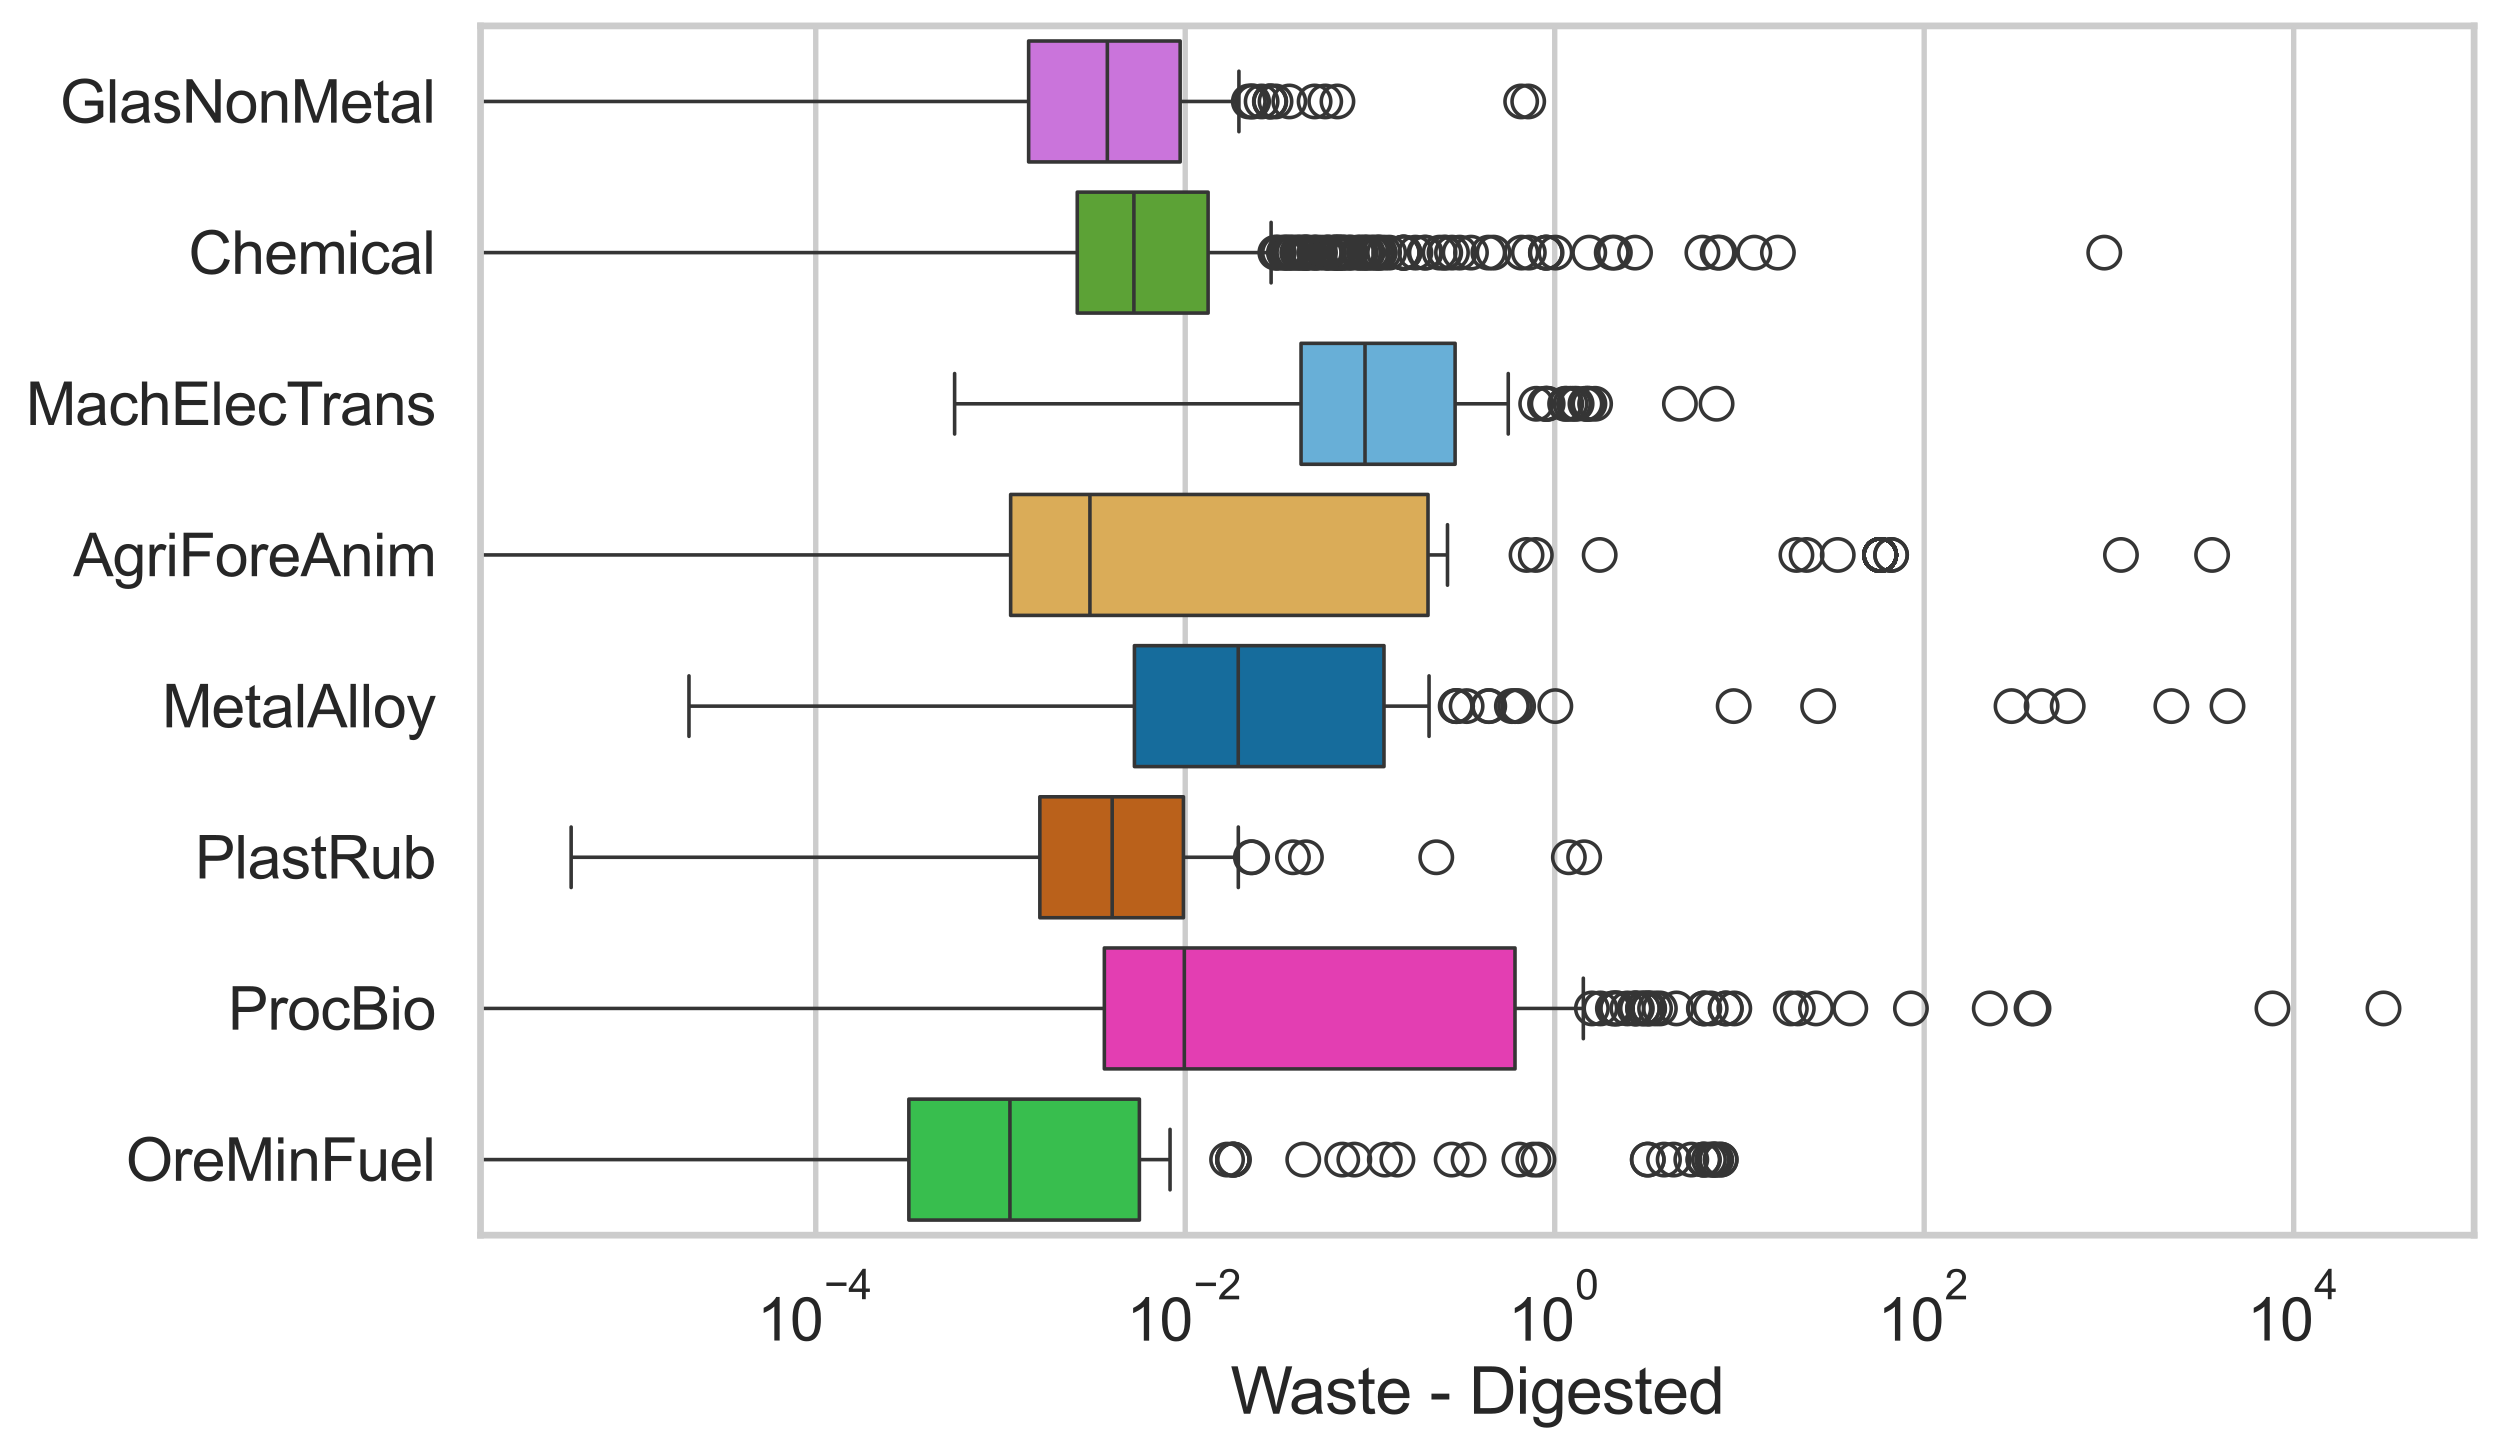 <?xml version="1.0" encoding="utf-8" standalone="no"?>
<!DOCTYPE svg PUBLIC "-//W3C//DTD SVG 1.1//EN"
  "http://www.w3.org/Graphics/SVG/1.1/DTD/svg11.dtd">
<svg xmlns:xlink="http://www.w3.org/1999/xlink" width="695.577pt" height="404.332pt" viewBox="0 0 695.577 404.332" xmlns="http://www.w3.org/2000/svg" version="1.1">
 <defs>
  <style type="text/css">*{stroke-linejoin: round; stroke-linecap: butt}</style>
 </defs>
 <g id="figure_1">
  <g id="patch_1">
   <path d="M 0 404.332 
L 695.577 404.332 
L 695.577 0 
L 0 0 
z
" style="fill: #ffffff"/>
  </g>
  <g id="axes_1">
   <g id="patch_2">
    <path d="M 133.697 343.665 
L 688.377 343.665 
L 688.377 7.2 
L 133.697 7.2 
z
" style="fill: #ffffff"/>
   </g>
   <g id="matplotlib.axis_1">
    <g id="xtick_1">
     <g id="line2d_1">
      <path d="M 226.965 343.665 
L 226.965 7.2 
" clip-path="url(#pe81471955f)" style="fill: none; stroke: #cccccc; stroke-width: 1.5; stroke-linecap: round"/>
     </g>
     <g id="text_1">
      <!-- $\mathdefault{10^{-4}}$ -->
      <g style="fill: #262626" transform="translate(210.63 373.015) scale(0.165 -0.165)">
       <defs>
        <path id="ArialMT-31" d="M 2384 0 
L 1822 0 
L 1822 3584 
Q 1619 3391 1289 3197 
Q 959 3003 697 2906 
L 697 3450 
Q 1169 3672 1522 3987 
Q 1875 4303 2022 4600 
L 2384 4600 
L 2384 0 
z
" transform="scale(0.016)"/>
        <path id="ArialMT-30" d="M 266 2259 
Q 266 3072 433 3567 
Q 600 4063 929 4331 
Q 1259 4600 1759 4600 
Q 2128 4600 2406 4451 
Q 2684 4303 2865 4023 
Q 3047 3744 3150 3342 
Q 3253 2941 3253 2259 
Q 3253 1453 3087 958 
Q 2922 463 2592 192 
Q 2263 -78 1759 -78 
Q 1097 -78 719 397 
Q 266 969 266 2259 
z
M 844 2259 
Q 844 1131 1108 757 
Q 1372 384 1759 384 
Q 2147 384 2411 759 
Q 2675 1134 2675 2259 
Q 2675 3391 2411 3762 
Q 2147 4134 1753 4134 
Q 1366 4134 1134 3806 
Q 844 3388 844 2259 
z
" transform="scale(0.016)"/>
        <path id="ArialMT-2212" d="M 3381 1997 
L 356 1997 
L 356 2522 
L 3381 2522 
L 3381 1997 
z
" transform="scale(0.016)"/>
        <path id="ArialMT-34" d="M 2069 0 
L 2069 1097 
L 81 1097 
L 81 1613 
L 2172 4581 
L 2631 4581 
L 2631 1613 
L 3250 1613 
L 3250 1097 
L 2631 1097 
L 2631 0 
L 2069 0 
z
M 2069 1613 
L 2069 3678 
L 634 1613 
L 2069 1613 
z
" transform="scale(0.016)"/>
       </defs>
       <use xlink:href="#ArialMT-31" transform="translate(0 0.202)"/>
       <use xlink:href="#ArialMT-30" transform="translate(55.615 0.202)"/>
       <use xlink:href="#ArialMT-2212" transform="translate(112.973 69.895) scale(0.7)"/>
       <use xlink:href="#ArialMT-34" transform="translate(153.852 69.895) scale(0.7)"/>
      </g>
     </g>
    </g>
    <g id="xtick_2">
     <g id="line2d_2">
      <path d="M 329.766 343.665 
L 329.766 7.2 
" clip-path="url(#pe81471955f)" style="fill: none; stroke: #cccccc; stroke-width: 1.5; stroke-linecap: round"/>
     </g>
     <g id="text_2">
      <!-- $\mathdefault{10^{-2}}$ -->
      <g style="fill: #262626" transform="translate(313.431 373.18) scale(0.165 -0.165)">
       <defs>
        <path id="ArialMT-32" d="M 3222 541 
L 3222 0 
L 194 0 
Q 188 203 259 391 
Q 375 700 629 1000 
Q 884 1300 1366 1694 
Q 2113 2306 2375 2664 
Q 2638 3022 2638 3341 
Q 2638 3675 2398 3904 
Q 2159 4134 1775 4134 
Q 1369 4134 1125 3890 
Q 881 3647 878 3216 
L 300 3275 
Q 359 3922 746 4261 
Q 1134 4600 1788 4600 
Q 2447 4600 2831 4234 
Q 3216 3869 3216 3328 
Q 3216 3053 3103 2787 
Q 2991 2522 2730 2228 
Q 2469 1934 1863 1422 
Q 1356 997 1212 845 
Q 1069 694 975 541 
L 3222 541 
z
" transform="scale(0.016)"/>
       </defs>
       <use xlink:href="#ArialMT-31" transform="translate(0 0.994)"/>
       <use xlink:href="#ArialMT-30" transform="translate(55.615 0.994)"/>
       <use xlink:href="#ArialMT-2212" transform="translate(112.973 70.688) scale(0.7)"/>
       <use xlink:href="#ArialMT-32" transform="translate(153.852 70.688) scale(0.7)"/>
      </g>
     </g>
    </g>
    <g id="xtick_3">
     <g id="line2d_3">
      <path d="M 432.567 343.665 
L 432.567 7.2 
" clip-path="url(#pe81471955f)" style="fill: none; stroke: #cccccc; stroke-width: 1.5; stroke-linecap: round"/>
     </g>
     <g id="text_3">
      <!-- $\mathdefault{10^{0}}$ -->
      <g style="fill: #262626" transform="translate(419.615 373.18) scale(0.165 -0.165)">
       <use xlink:href="#ArialMT-31" transform="translate(0 0.994)"/>
       <use xlink:href="#ArialMT-30" transform="translate(55.615 0.994)"/>
       <use xlink:href="#ArialMT-30" transform="translate(112.973 70.688) scale(0.7)"/>
      </g>
     </g>
    </g>
    <g id="xtick_4">
     <g id="line2d_4">
      <path d="M 535.369 343.665 
L 535.369 7.2 
" clip-path="url(#pe81471955f)" style="fill: none; stroke: #cccccc; stroke-width: 1.5; stroke-linecap: round"/>
     </g>
     <g id="text_4">
      <!-- $\mathdefault{10^{2}}$ -->
      <g style="fill: #262626" transform="translate(522.416 373.18) scale(0.165 -0.165)">
       <use xlink:href="#ArialMT-31" transform="translate(0 0.994)"/>
       <use xlink:href="#ArialMT-30" transform="translate(55.615 0.994)"/>
       <use xlink:href="#ArialMT-32" transform="translate(112.973 70.688) scale(0.7)"/>
      </g>
     </g>
    </g>
    <g id="xtick_5">
     <g id="line2d_5">
      <path d="M 638.17 343.665 
L 638.17 7.2 
" clip-path="url(#pe81471955f)" style="fill: none; stroke: #cccccc; stroke-width: 1.5; stroke-linecap: round"/>
     </g>
     <g id="text_5">
      <!-- $\mathdefault{10^{4}}$ -->
      <g style="fill: #262626" transform="translate(625.218 373.015) scale(0.165 -0.165)">
       <use xlink:href="#ArialMT-31" transform="translate(0 0.202)"/>
       <use xlink:href="#ArialMT-30" transform="translate(55.615 0.202)"/>
       <use xlink:href="#ArialMT-34" transform="translate(112.973 69.895) scale(0.7)"/>
      </g>
     </g>
    </g>
    <g id="text_6">
     <!-- Waste - Digested -->
     <g style="fill: #262626" transform="translate(342.353 393.344) scale(0.18 -0.18)">
      <defs>
       <path id="ArialMT-57" d="M 1294 0 
L 78 4581 
L 700 4581 
L 1397 1578 
Q 1509 1106 1591 641 
Q 1766 1375 1797 1488 
L 2669 4581 
L 3400 4581 
L 4056 2263 
Q 4303 1400 4413 641 
Q 4500 1075 4641 1638 
L 5359 4581 
L 5969 4581 
L 4713 0 
L 4128 0 
L 3163 3491 
Q 3041 3928 3019 4028 
Q 2947 3713 2884 3491 
L 1913 0 
L 1294 0 
z
" transform="scale(0.016)"/>
       <path id="ArialMT-61" d="M 2588 409 
Q 2275 144 1986 34 
Q 1697 -75 1366 -75 
Q 819 -75 525 192 
Q 231 459 231 875 
Q 231 1119 342 1320 
Q 453 1522 633 1644 
Q 813 1766 1038 1828 
Q 1203 1872 1538 1913 
Q 2219 1994 2541 2106 
Q 2544 2222 2544 2253 
Q 2544 2597 2384 2738 
Q 2169 2928 1744 2928 
Q 1347 2928 1158 2789 
Q 969 2650 878 2297 
L 328 2372 
Q 403 2725 575 2942 
Q 747 3159 1072 3276 
Q 1397 3394 1825 3394 
Q 2250 3394 2515 3294 
Q 2781 3194 2906 3042 
Q 3031 2891 3081 2659 
Q 3109 2516 3109 2141 
L 3109 1391 
Q 3109 606 3145 398 
Q 3181 191 3288 0 
L 2700 0 
Q 2613 175 2588 409 
z
M 2541 1666 
Q 2234 1541 1622 1453 
Q 1275 1403 1131 1340 
Q 988 1278 909 1158 
Q 831 1038 831 891 
Q 831 666 1001 516 
Q 1172 366 1500 366 
Q 1825 366 2078 508 
Q 2331 650 2450 897 
Q 2541 1088 2541 1459 
L 2541 1666 
z
" transform="scale(0.016)"/>
       <path id="ArialMT-73" d="M 197 991 
L 753 1078 
Q 800 744 1014 566 
Q 1228 388 1613 388 
Q 2000 388 2187 545 
Q 2375 703 2375 916 
Q 2375 1106 2209 1216 
Q 2094 1291 1634 1406 
Q 1016 1563 777 1677 
Q 538 1791 414 1992 
Q 291 2194 291 2438 
Q 291 2659 392 2848 
Q 494 3038 669 3163 
Q 800 3259 1026 3326 
Q 1253 3394 1513 3394 
Q 1903 3394 2198 3281 
Q 2494 3169 2634 2976 
Q 2775 2784 2828 2463 
L 2278 2388 
Q 2241 2644 2061 2787 
Q 1881 2931 1553 2931 
Q 1166 2931 1000 2803 
Q 834 2675 834 2503 
Q 834 2394 903 2306 
Q 972 2216 1119 2156 
Q 1203 2125 1616 2013 
Q 2213 1853 2448 1751 
Q 2684 1650 2818 1456 
Q 2953 1263 2953 975 
Q 2953 694 2789 445 
Q 2625 197 2315 61 
Q 2006 -75 1616 -75 
Q 969 -75 630 194 
Q 291 463 197 991 
z
" transform="scale(0.016)"/>
       <path id="ArialMT-74" d="M 1650 503 
L 1731 6 
Q 1494 -44 1306 -44 
Q 1000 -44 831 53 
Q 663 150 594 308 
Q 525 466 525 972 
L 525 2881 
L 113 2881 
L 113 3319 
L 525 3319 
L 525 4141 
L 1084 4478 
L 1084 3319 
L 1650 3319 
L 1650 2881 
L 1084 2881 
L 1084 941 
Q 1084 700 1114 631 
Q 1144 563 1211 522 
Q 1278 481 1403 481 
Q 1497 481 1650 503 
z
" transform="scale(0.016)"/>
       <path id="ArialMT-65" d="M 2694 1069 
L 3275 997 
Q 3138 488 2766 206 
Q 2394 -75 1816 -75 
Q 1088 -75 661 373 
Q 234 822 234 1631 
Q 234 2469 665 2931 
Q 1097 3394 1784 3394 
Q 2450 3394 2872 2941 
Q 3294 2488 3294 1666 
Q 3294 1616 3291 1516 
L 816 1516 
Q 847 969 1125 678 
Q 1403 388 1819 388 
Q 2128 388 2347 550 
Q 2566 713 2694 1069 
z
M 847 1978 
L 2700 1978 
Q 2663 2397 2488 2606 
Q 2219 2931 1791 2931 
Q 1403 2931 1139 2672 
Q 875 2413 847 1978 
z
" transform="scale(0.016)"/>
       <path id="ArialMT-20" transform="scale(0.016)"/>
       <path id="ArialMT-2d" d="M 203 1375 
L 203 1941 
L 1931 1941 
L 1931 1375 
L 203 1375 
z
" transform="scale(0.016)"/>
       <path id="ArialMT-44" d="M 494 0 
L 494 4581 
L 2072 4581 
Q 2606 4581 2888 4516 
Q 3281 4425 3559 4188 
Q 3922 3881 4101 3404 
Q 4281 2928 4281 2316 
Q 4281 1794 4159 1391 
Q 4038 988 3847 723 
Q 3656 459 3429 307 
Q 3203 156 2883 78 
Q 2563 0 2147 0 
L 494 0 
z
M 1100 541 
L 2078 541 
Q 2531 541 2789 625 
Q 3047 709 3200 863 
Q 3416 1078 3536 1442 
Q 3656 1806 3656 2325 
Q 3656 3044 3420 3430 
Q 3184 3816 2847 3947 
Q 2603 4041 2063 4041 
L 1100 4041 
L 1100 541 
z
" transform="scale(0.016)"/>
       <path id="ArialMT-69" d="M 425 3934 
L 425 4581 
L 988 4581 
L 988 3934 
L 425 3934 
z
M 425 0 
L 425 3319 
L 988 3319 
L 988 0 
L 425 0 
z
" transform="scale(0.016)"/>
       <path id="ArialMT-67" d="M 319 -275 
L 866 -356 
Q 900 -609 1056 -725 
Q 1266 -881 1628 -881 
Q 2019 -881 2231 -725 
Q 2444 -569 2519 -288 
Q 2563 -116 2559 434 
Q 2191 0 1641 0 
Q 956 0 581 494 
Q 206 988 206 1678 
Q 206 2153 378 2554 
Q 550 2956 876 3175 
Q 1203 3394 1644 3394 
Q 2231 3394 2613 2919 
L 2613 3319 
L 3131 3319 
L 3131 450 
Q 3131 -325 2973 -648 
Q 2816 -972 2473 -1159 
Q 2131 -1347 1631 -1347 
Q 1038 -1347 672 -1080 
Q 306 -813 319 -275 
z
M 784 1719 
Q 784 1066 1043 766 
Q 1303 466 1694 466 
Q 2081 466 2343 764 
Q 2606 1063 2606 1700 
Q 2606 2309 2336 2618 
Q 2066 2928 1684 2928 
Q 1309 2928 1046 2623 
Q 784 2319 784 1719 
z
" transform="scale(0.016)"/>
       <path id="ArialMT-64" d="M 2575 0 
L 2575 419 
Q 2259 -75 1647 -75 
Q 1250 -75 917 144 
Q 584 363 401 755 
Q 219 1147 219 1656 
Q 219 2153 384 2558 
Q 550 2963 881 3178 
Q 1213 3394 1622 3394 
Q 1922 3394 2156 3267 
Q 2391 3141 2538 2938 
L 2538 4581 
L 3097 4581 
L 3097 0 
L 2575 0 
z
M 797 1656 
Q 797 1019 1065 703 
Q 1334 388 1700 388 
Q 2069 388 2326 689 
Q 2584 991 2584 1609 
Q 2584 2291 2321 2609 
Q 2059 2928 1675 2928 
Q 1300 2928 1048 2622 
Q 797 2316 797 1656 
z
" transform="scale(0.016)"/>
      </defs>
      <use xlink:href="#ArialMT-57"/>
      <use xlink:href="#ArialMT-61" transform="translate(90.635 0)"/>
      <use xlink:href="#ArialMT-73" transform="translate(146.25 0)"/>
      <use xlink:href="#ArialMT-74" transform="translate(196.25 0)"/>
      <use xlink:href="#ArialMT-65" transform="translate(224.033 0)"/>
      <use xlink:href="#ArialMT-20" transform="translate(279.648 0)"/>
      <use xlink:href="#ArialMT-2d" transform="translate(307.432 0)"/>
      <use xlink:href="#ArialMT-20" transform="translate(340.732 0)"/>
      <use xlink:href="#ArialMT-44" transform="translate(368.516 0)"/>
      <use xlink:href="#ArialMT-69" transform="translate(440.732 0)"/>
      <use xlink:href="#ArialMT-67" transform="translate(462.949 0)"/>
      <use xlink:href="#ArialMT-65" transform="translate(518.564 0)"/>
      <use xlink:href="#ArialMT-73" transform="translate(574.18 0)"/>
      <use xlink:href="#ArialMT-74" transform="translate(624.18 0)"/>
      <use xlink:href="#ArialMT-65" transform="translate(651.963 0)"/>
      <use xlink:href="#ArialMT-64" transform="translate(707.578 0)"/>
     </g>
    </g>
   </g>
   <g id="matplotlib.axis_2">
    <g id="ytick_1">
     <g id="text_7">
      <!-- GlasNonMetal -->
      <g style="fill: #262626" transform="translate(16.659 34.134) scale(0.165 -0.165)">
       <defs>
        <path id="ArialMT-47" d="M 2638 1797 
L 2638 2334 
L 4578 2338 
L 4578 638 
Q 4131 281 3656 101 
Q 3181 -78 2681 -78 
Q 2006 -78 1454 211 
Q 903 500 622 1047 
Q 341 1594 341 2269 
Q 341 2938 620 3517 
Q 900 4097 1425 4378 
Q 1950 4659 2634 4659 
Q 3131 4659 3532 4498 
Q 3934 4338 4162 4050 
Q 4391 3763 4509 3300 
L 3963 3150 
Q 3859 3500 3706 3700 
Q 3553 3900 3268 4020 
Q 2984 4141 2638 4141 
Q 2222 4141 1919 4014 
Q 1616 3888 1430 3681 
Q 1244 3475 1141 3228 
Q 966 2803 966 2306 
Q 966 1694 1177 1281 
Q 1388 869 1791 669 
Q 2194 469 2647 469 
Q 3041 469 3416 620 
Q 3791 772 3984 944 
L 3984 1797 
L 2638 1797 
z
" transform="scale(0.016)"/>
        <path id="ArialMT-6c" d="M 409 0 
L 409 4581 
L 972 4581 
L 972 0 
L 409 0 
z
" transform="scale(0.016)"/>
        <path id="ArialMT-4e" d="M 488 0 
L 488 4581 
L 1109 4581 
L 3516 984 
L 3516 4581 
L 4097 4581 
L 4097 0 
L 3475 0 
L 1069 3600 
L 1069 0 
L 488 0 
z
" transform="scale(0.016)"/>
        <path id="ArialMT-6f" d="M 213 1659 
Q 213 2581 725 3025 
Q 1153 3394 1769 3394 
Q 2453 3394 2887 2945 
Q 3322 2497 3322 1706 
Q 3322 1066 3130 698 
Q 2938 331 2570 128 
Q 2203 -75 1769 -75 
Q 1072 -75 642 372 
Q 213 819 213 1659 
z
M 791 1659 
Q 791 1022 1069 705 
Q 1347 388 1769 388 
Q 2188 388 2466 706 
Q 2744 1025 2744 1678 
Q 2744 2294 2464 2611 
Q 2184 2928 1769 2928 
Q 1347 2928 1069 2612 
Q 791 2297 791 1659 
z
" transform="scale(0.016)"/>
        <path id="ArialMT-6e" d="M 422 0 
L 422 3319 
L 928 3319 
L 928 2847 
Q 1294 3394 1984 3394 
Q 2284 3394 2536 3286 
Q 2788 3178 2913 3003 
Q 3038 2828 3088 2588 
Q 3119 2431 3119 2041 
L 3119 0 
L 2556 0 
L 2556 2019 
Q 2556 2363 2490 2533 
Q 2425 2703 2258 2804 
Q 2091 2906 1866 2906 
Q 1506 2906 1245 2678 
Q 984 2450 984 1813 
L 984 0 
L 422 0 
z
" transform="scale(0.016)"/>
        <path id="ArialMT-4d" d="M 475 0 
L 475 4581 
L 1388 4581 
L 2472 1338 
Q 2622 884 2691 659 
Q 2769 909 2934 1394 
L 4031 4581 
L 4847 4581 
L 4847 0 
L 4263 0 
L 4263 3834 
L 2931 0 
L 2384 0 
L 1059 3900 
L 1059 0 
L 475 0 
z
" transform="scale(0.016)"/>
       </defs>
       <use xlink:href="#ArialMT-47"/>
       <use xlink:href="#ArialMT-6c" transform="translate(77.783 0)"/>
       <use xlink:href="#ArialMT-61" transform="translate(100 0)"/>
       <use xlink:href="#ArialMT-73" transform="translate(155.615 0)"/>
       <use xlink:href="#ArialMT-4e" transform="translate(205.615 0)"/>
       <use xlink:href="#ArialMT-6f" transform="translate(277.832 0)"/>
       <use xlink:href="#ArialMT-6e" transform="translate(333.447 0)"/>
       <use xlink:href="#ArialMT-4d" transform="translate(389.062 0)"/>
       <use xlink:href="#ArialMT-65" transform="translate(472.363 0)"/>
       <use xlink:href="#ArialMT-74" transform="translate(527.979 0)"/>
       <use xlink:href="#ArialMT-61" transform="translate(555.762 0)"/>
       <use xlink:href="#ArialMT-6c" transform="translate(611.377 0)"/>
      </g>
     </g>
    </g>
    <g id="ytick_2">
     <g id="text_8">
      <!-- Chemical -->
      <g style="fill: #262626" transform="translate(52.428 76.192) scale(0.165 -0.165)">
       <defs>
        <path id="ArialMT-43" d="M 3763 1606 
L 4369 1453 
Q 4178 706 3683 314 
Q 3188 -78 2472 -78 
Q 1731 -78 1267 223 
Q 803 525 561 1097 
Q 319 1669 319 2325 
Q 319 3041 592 3573 
Q 866 4106 1370 4382 
Q 1875 4659 2481 4659 
Q 3169 4659 3637 4309 
Q 4106 3959 4291 3325 
L 3694 3184 
Q 3534 3684 3231 3912 
Q 2928 4141 2469 4141 
Q 1941 4141 1586 3887 
Q 1231 3634 1087 3207 
Q 944 2781 944 2328 
Q 944 1744 1114 1308 
Q 1284 872 1643 656 
Q 2003 441 2422 441 
Q 2931 441 3284 734 
Q 3638 1028 3763 1606 
z
" transform="scale(0.016)"/>
        <path id="ArialMT-68" d="M 422 0 
L 422 4581 
L 984 4581 
L 984 2938 
Q 1378 3394 1978 3394 
Q 2347 3394 2619 3248 
Q 2891 3103 3008 2847 
Q 3125 2591 3125 2103 
L 3125 0 
L 2563 0 
L 2563 2103 
Q 2563 2525 2380 2717 
Q 2197 2909 1863 2909 
Q 1613 2909 1392 2779 
Q 1172 2650 1078 2428 
Q 984 2206 984 1816 
L 984 0 
L 422 0 
z
" transform="scale(0.016)"/>
        <path id="ArialMT-6d" d="M 422 0 
L 422 3319 
L 925 3319 
L 925 2853 
Q 1081 3097 1340 3245 
Q 1600 3394 1931 3394 
Q 2300 3394 2536 3241 
Q 2772 3088 2869 2813 
Q 3263 3394 3894 3394 
Q 4388 3394 4653 3120 
Q 4919 2847 4919 2278 
L 4919 0 
L 4359 0 
L 4359 2091 
Q 4359 2428 4304 2576 
Q 4250 2725 4106 2815 
Q 3963 2906 3769 2906 
Q 3419 2906 3187 2673 
Q 2956 2441 2956 1928 
L 2956 0 
L 2394 0 
L 2394 2156 
Q 2394 2531 2256 2718 
Q 2119 2906 1806 2906 
Q 1569 2906 1367 2781 
Q 1166 2656 1075 2415 
Q 984 2175 984 1722 
L 984 0 
L 422 0 
z
" transform="scale(0.016)"/>
        <path id="ArialMT-63" d="M 2588 1216 
L 3141 1144 
Q 3050 572 2676 248 
Q 2303 -75 1759 -75 
Q 1078 -75 664 370 
Q 250 816 250 1647 
Q 250 2184 428 2587 
Q 606 2991 970 3192 
Q 1334 3394 1763 3394 
Q 2303 3394 2647 3120 
Q 2991 2847 3088 2344 
L 2541 2259 
Q 2463 2594 2264 2762 
Q 2066 2931 1784 2931 
Q 1359 2931 1093 2626 
Q 828 2322 828 1663 
Q 828 994 1084 691 
Q 1341 388 1753 388 
Q 2084 388 2306 591 
Q 2528 794 2588 1216 
z
" transform="scale(0.016)"/>
       </defs>
       <use xlink:href="#ArialMT-43"/>
       <use xlink:href="#ArialMT-68" transform="translate(72.217 0)"/>
       <use xlink:href="#ArialMT-65" transform="translate(127.832 0)"/>
       <use xlink:href="#ArialMT-6d" transform="translate(183.447 0)"/>
       <use xlink:href="#ArialMT-69" transform="translate(266.748 0)"/>
       <use xlink:href="#ArialMT-63" transform="translate(288.965 0)"/>
       <use xlink:href="#ArialMT-61" transform="translate(338.965 0)"/>
       <use xlink:href="#ArialMT-6c" transform="translate(394.58 0)"/>
      </g>
     </g>
    </g>
    <g id="ytick_3">
     <g id="text_9">
      <!-- MachElecTrans -->
      <g style="fill: #262626" transform="translate(7.2 118.25) scale(0.165 -0.165)">
       <defs>
        <path id="ArialMT-45" d="M 506 0 
L 506 4581 
L 3819 4581 
L 3819 4041 
L 1113 4041 
L 1113 2638 
L 3647 2638 
L 3647 2100 
L 1113 2100 
L 1113 541 
L 3925 541 
L 3925 0 
L 506 0 
z
" transform="scale(0.016)"/>
        <path id="ArialMT-54" d="M 1659 0 
L 1659 4041 
L 150 4041 
L 150 4581 
L 3781 4581 
L 3781 4041 
L 2266 4041 
L 2266 0 
L 1659 0 
z
" transform="scale(0.016)"/>
        <path id="ArialMT-72" d="M 416 0 
L 416 3319 
L 922 3319 
L 922 2816 
Q 1116 3169 1280 3281 
Q 1444 3394 1641 3394 
Q 1925 3394 2219 3213 
L 2025 2691 
Q 1819 2813 1613 2813 
Q 1428 2813 1281 2702 
Q 1134 2591 1072 2394 
Q 978 2094 978 1738 
L 978 0 
L 416 0 
z
" transform="scale(0.016)"/>
       </defs>
       <use xlink:href="#ArialMT-4d"/>
       <use xlink:href="#ArialMT-61" transform="translate(83.301 0)"/>
       <use xlink:href="#ArialMT-63" transform="translate(138.916 0)"/>
       <use xlink:href="#ArialMT-68" transform="translate(188.916 0)"/>
       <use xlink:href="#ArialMT-45" transform="translate(244.531 0)"/>
       <use xlink:href="#ArialMT-6c" transform="translate(311.23 0)"/>
       <use xlink:href="#ArialMT-65" transform="translate(333.447 0)"/>
       <use xlink:href="#ArialMT-63" transform="translate(389.062 0)"/>
       <use xlink:href="#ArialMT-54" transform="translate(439.062 0)"/>
       <use xlink:href="#ArialMT-72" transform="translate(496.396 0)"/>
       <use xlink:href="#ArialMT-61" transform="translate(529.697 0)"/>
       <use xlink:href="#ArialMT-6e" transform="translate(585.312 0)"/>
       <use xlink:href="#ArialMT-73" transform="translate(640.928 0)"/>
      </g>
     </g>
    </g>
    <g id="ytick_4">
     <g id="text_10">
      <!-- AgriForeAnim -->
      <g style="fill: #262626" transform="translate(20.341 160.308) scale(0.165 -0.165)">
       <defs>
        <path id="ArialMT-41" d="M -9 0 
L 1750 4581 
L 2403 4581 
L 4278 0 
L 3588 0 
L 3053 1388 
L 1138 1388 
L 634 0 
L -9 0 
z
M 1313 1881 
L 2866 1881 
L 2388 3150 
Q 2169 3728 2063 4100 
Q 1975 3659 1816 3225 
L 1313 1881 
z
" transform="scale(0.016)"/>
        <path id="ArialMT-46" d="M 525 0 
L 525 4581 
L 3616 4581 
L 3616 4041 
L 1131 4041 
L 1131 2622 
L 3281 2622 
L 3281 2081 
L 1131 2081 
L 1131 0 
L 525 0 
z
" transform="scale(0.016)"/>
       </defs>
       <use xlink:href="#ArialMT-41"/>
       <use xlink:href="#ArialMT-67" transform="translate(66.699 0)"/>
       <use xlink:href="#ArialMT-72" transform="translate(122.314 0)"/>
       <use xlink:href="#ArialMT-69" transform="translate(155.615 0)"/>
       <use xlink:href="#ArialMT-46" transform="translate(177.832 0)"/>
       <use xlink:href="#ArialMT-6f" transform="translate(238.916 0)"/>
       <use xlink:href="#ArialMT-72" transform="translate(294.531 0)"/>
       <use xlink:href="#ArialMT-65" transform="translate(327.832 0)"/>
       <use xlink:href="#ArialMT-41" transform="translate(383.447 0)"/>
       <use xlink:href="#ArialMT-6e" transform="translate(450.146 0)"/>
       <use xlink:href="#ArialMT-69" transform="translate(505.762 0)"/>
       <use xlink:href="#ArialMT-6d" transform="translate(527.979 0)"/>
      </g>
     </g>
    </g>
    <g id="ytick_5">
     <g id="text_11">
      <!-- MetalAlloy -->
      <g style="fill: #262626" transform="translate(45.088 202.366) scale(0.165 -0.165)">
       <defs>
        <path id="ArialMT-79" d="M 397 -1278 
L 334 -750 
Q 519 -800 656 -800 
Q 844 -800 956 -737 
Q 1069 -675 1141 -563 
Q 1194 -478 1313 -144 
Q 1328 -97 1363 -6 
L 103 3319 
L 709 3319 
L 1400 1397 
Q 1534 1031 1641 628 
Q 1738 1016 1872 1384 
L 2581 3319 
L 3144 3319 
L 1881 -56 
Q 1678 -603 1566 -809 
Q 1416 -1088 1222 -1217 
Q 1028 -1347 759 -1347 
Q 597 -1347 397 -1278 
z
" transform="scale(0.016)"/>
       </defs>
       <use xlink:href="#ArialMT-4d"/>
       <use xlink:href="#ArialMT-65" transform="translate(83.301 0)"/>
       <use xlink:href="#ArialMT-74" transform="translate(138.916 0)"/>
       <use xlink:href="#ArialMT-61" transform="translate(166.699 0)"/>
       <use xlink:href="#ArialMT-6c" transform="translate(222.314 0)"/>
       <use xlink:href="#ArialMT-41" transform="translate(244.531 0)"/>
       <use xlink:href="#ArialMT-6c" transform="translate(311.23 0)"/>
       <use xlink:href="#ArialMT-6c" transform="translate(333.447 0)"/>
       <use xlink:href="#ArialMT-6f" transform="translate(355.664 0)"/>
       <use xlink:href="#ArialMT-79" transform="translate(411.279 0)"/>
      </g>
     </g>
    </g>
    <g id="ytick_6">
     <g id="text_12">
      <!-- PlastRub -->
      <g style="fill: #262626" transform="translate(54.248 244.425) scale(0.165 -0.165)">
       <defs>
        <path id="ArialMT-50" d="M 494 0 
L 494 4581 
L 2222 4581 
Q 2678 4581 2919 4538 
Q 3256 4481 3484 4323 
Q 3713 4166 3852 3881 
Q 3991 3597 3991 3256 
Q 3991 2672 3619 2267 
Q 3247 1863 2275 1863 
L 1100 1863 
L 1100 0 
L 494 0 
z
M 1100 2403 
L 2284 2403 
Q 2872 2403 3119 2622 
Q 3366 2841 3366 3238 
Q 3366 3525 3220 3729 
Q 3075 3934 2838 4000 
Q 2684 4041 2272 4041 
L 1100 4041 
L 1100 2403 
z
" transform="scale(0.016)"/>
        <path id="ArialMT-52" d="M 503 0 
L 503 4581 
L 2534 4581 
Q 3147 4581 3465 4457 
Q 3784 4334 3975 4021 
Q 4166 3709 4166 3331 
Q 4166 2844 3850 2509 
Q 3534 2175 2875 2084 
Q 3116 1969 3241 1856 
Q 3506 1613 3744 1247 
L 4541 0 
L 3778 0 
L 3172 953 
Q 2906 1366 2734 1584 
Q 2563 1803 2427 1890 
Q 2291 1978 2150 2013 
Q 2047 2034 1813 2034 
L 1109 2034 
L 1109 0 
L 503 0 
z
M 1109 2559 
L 2413 2559 
Q 2828 2559 3062 2645 
Q 3297 2731 3419 2920 
Q 3541 3109 3541 3331 
Q 3541 3656 3305 3865 
Q 3069 4075 2559 4075 
L 1109 4075 
L 1109 2559 
z
" transform="scale(0.016)"/>
        <path id="ArialMT-75" d="M 2597 0 
L 2597 488 
Q 2209 -75 1544 -75 
Q 1250 -75 995 37 
Q 741 150 617 320 
Q 494 491 444 738 
Q 409 903 409 1263 
L 409 3319 
L 972 3319 
L 972 1478 
Q 972 1038 1006 884 
Q 1059 663 1231 536 
Q 1403 409 1656 409 
Q 1909 409 2131 539 
Q 2353 669 2445 892 
Q 2538 1116 2538 1541 
L 2538 3319 
L 3100 3319 
L 3100 0 
L 2597 0 
z
" transform="scale(0.016)"/>
        <path id="ArialMT-62" d="M 941 0 
L 419 0 
L 419 4581 
L 981 4581 
L 981 2947 
Q 1338 3394 1891 3394 
Q 2197 3394 2470 3270 
Q 2744 3147 2920 2923 
Q 3097 2700 3197 2384 
Q 3297 2069 3297 1709 
Q 3297 856 2875 390 
Q 2453 -75 1863 -75 
Q 1275 -75 941 416 
L 941 0 
z
M 934 1684 
Q 934 1088 1097 822 
Q 1363 388 1816 388 
Q 2184 388 2453 708 
Q 2722 1028 2722 1663 
Q 2722 2313 2464 2622 
Q 2206 2931 1841 2931 
Q 1472 2931 1203 2611 
Q 934 2291 934 1684 
z
" transform="scale(0.016)"/>
       </defs>
       <use xlink:href="#ArialMT-50"/>
       <use xlink:href="#ArialMT-6c" transform="translate(66.699 0)"/>
       <use xlink:href="#ArialMT-61" transform="translate(88.916 0)"/>
       <use xlink:href="#ArialMT-73" transform="translate(144.531 0)"/>
       <use xlink:href="#ArialMT-74" transform="translate(194.531 0)"/>
       <use xlink:href="#ArialMT-52" transform="translate(222.314 0)"/>
       <use xlink:href="#ArialMT-75" transform="translate(294.531 0)"/>
       <use xlink:href="#ArialMT-62" transform="translate(350.146 0)"/>
      </g>
     </g>
    </g>
    <g id="ytick_7">
     <g id="text_13">
      <!-- ProcBio -->
      <g style="fill: #262626" transform="translate(63.424 286.483) scale(0.165 -0.165)">
       <defs>
        <path id="ArialMT-42" d="M 469 0 
L 469 4581 
L 2188 4581 
Q 2713 4581 3030 4442 
Q 3347 4303 3526 4014 
Q 3706 3725 3706 3409 
Q 3706 3116 3547 2856 
Q 3388 2597 3066 2438 
Q 3481 2316 3704 2022 
Q 3928 1728 3928 1328 
Q 3928 1006 3792 729 
Q 3656 453 3456 303 
Q 3256 153 2954 76 
Q 2653 0 2216 0 
L 469 0 
z
M 1075 2656 
L 2066 2656 
Q 2469 2656 2644 2709 
Q 2875 2778 2992 2937 
Q 3109 3097 3109 3338 
Q 3109 3566 3000 3739 
Q 2891 3913 2687 3977 
Q 2484 4041 1991 4041 
L 1075 4041 
L 1075 2656 
z
M 1075 541 
L 2216 541 
Q 2509 541 2628 563 
Q 2838 600 2978 687 
Q 3119 775 3209 942 
Q 3300 1109 3300 1328 
Q 3300 1584 3169 1773 
Q 3038 1963 2805 2039 
Q 2572 2116 2134 2116 
L 1075 2116 
L 1075 541 
z
" transform="scale(0.016)"/>
       </defs>
       <use xlink:href="#ArialMT-50"/>
       <use xlink:href="#ArialMT-72" transform="translate(66.699 0)"/>
       <use xlink:href="#ArialMT-6f" transform="translate(100 0)"/>
       <use xlink:href="#ArialMT-63" transform="translate(155.615 0)"/>
       <use xlink:href="#ArialMT-42" transform="translate(205.615 0)"/>
       <use xlink:href="#ArialMT-69" transform="translate(272.314 0)"/>
       <use xlink:href="#ArialMT-6f" transform="translate(294.531 0)"/>
      </g>
     </g>
    </g>
    <g id="ytick_8">
     <g id="text_14">
      <!-- OreMinFuel -->
      <g style="fill: #262626" transform="translate(35.013 328.541) scale(0.165 -0.165)">
       <defs>
        <path id="ArialMT-4f" d="M 309 2231 
Q 309 3372 921 4017 
Q 1534 4663 2503 4663 
Q 3138 4663 3647 4359 
Q 4156 4056 4423 3514 
Q 4691 2972 4691 2284 
Q 4691 1588 4409 1038 
Q 4128 488 3612 205 
Q 3097 -78 2500 -78 
Q 1853 -78 1343 234 
Q 834 547 571 1087 
Q 309 1628 309 2231 
z
M 934 2222 
Q 934 1394 1379 917 
Q 1825 441 2497 441 
Q 3181 441 3623 922 
Q 4066 1403 4066 2288 
Q 4066 2847 3877 3264 
Q 3688 3681 3323 3911 
Q 2959 4141 2506 4141 
Q 1863 4141 1398 3698 
Q 934 3256 934 2222 
z
" transform="scale(0.016)"/>
       </defs>
       <use xlink:href="#ArialMT-4f"/>
       <use xlink:href="#ArialMT-72" transform="translate(77.783 0)"/>
       <use xlink:href="#ArialMT-65" transform="translate(111.084 0)"/>
       <use xlink:href="#ArialMT-4d" transform="translate(166.699 0)"/>
       <use xlink:href="#ArialMT-69" transform="translate(250 0)"/>
       <use xlink:href="#ArialMT-6e" transform="translate(272.217 0)"/>
       <use xlink:href="#ArialMT-46" transform="translate(327.832 0)"/>
       <use xlink:href="#ArialMT-75" transform="translate(388.916 0)"/>
       <use xlink:href="#ArialMT-65" transform="translate(444.531 0)"/>
       <use xlink:href="#ArialMT-6c" transform="translate(500.146 0)"/>
      </g>
     </g>
    </g>
   </g>
   <g id="patch_3">
    <path d="M 286.199 11.406 
L 286.199 45.052 
L 328.355 45.052 
L 328.355 11.406 
L 286.199 11.406 
z
" clip-path="url(#pe81471955f)" style="fill: #ca74db; stroke: #353535; stroke-linejoin: miter"/>
   </g>
   <g id="line2d_6">
    <path d="M 286.199 28.229 
L -1 28.229 
" clip-path="url(#pe81471955f)" style="fill: none; stroke: #353535"/>
   </g>
   <g id="line2d_7">
    <path d="M 328.355 28.229 
L 344.706 28.229 
" clip-path="url(#pe81471955f)" style="fill: none; stroke: #353535"/>
   </g>
   <g id="line2d_8">
    <path clip-path="url(#pe81471955f)" style="fill: none; stroke: #353535; stroke-linecap: round"/>
   </g>
   <g id="line2d_9">
    <path d="M 344.706 19.817 
L 344.706 36.641 
" clip-path="url(#pe81471955f)" style="fill: none; stroke: #353535; stroke-linecap: round"/>
   </g>
   <g id="line2d_10">
    <defs>
     <path id="m5ceba065a1" d="M 0 4.5 
C 1.193 4.5 2.338 4.026 3.182 3.182 
C 4.026 2.338 4.5 1.193 4.5 0 
C 4.5 -1.193 4.026 -2.338 3.182 -3.182 
C 2.338 -4.026 1.193 -4.5 0 -4.5 
C -1.193 -4.5 -2.338 -4.026 -3.182 -3.182 
C -4.026 -2.338 -4.5 -1.193 -4.5 0 
C -4.5 1.193 -4.026 2.338 -3.182 3.182 
C -2.338 4.026 -1.193 4.5 0 4.5 
z
" style="stroke: #353535"/>
    </defs>
    <g clip-path="url(#pe81471955f)">
     <use xlink:href="#m5ceba065a1" x="358.719" y="28.229" style="fill-opacity: 0; stroke: #353535"/>
     <use xlink:href="#m5ceba065a1" x="348.283" y="28.229" style="fill-opacity: 0; stroke: #353535"/>
     <use xlink:href="#m5ceba065a1" x="351.021" y="28.229" style="fill-opacity: 0; stroke: #353535"/>
     <use xlink:href="#m5ceba065a1" x="347.449" y="28.229" style="fill-opacity: 0; stroke: #353535"/>
     <use xlink:href="#m5ceba065a1" x="368.717" y="28.229" style="fill-opacity: 0; stroke: #353535"/>
     <use xlink:href="#m5ceba065a1" x="423.232" y="28.229" style="fill-opacity: 0; stroke: #353535"/>
     <use xlink:href="#m5ceba065a1" x="354.892" y="28.229" style="fill-opacity: 0; stroke: #353535"/>
     <use xlink:href="#m5ceba065a1" x="365.762" y="28.229" style="fill-opacity: 0; stroke: #353535"/>
     <use xlink:href="#m5ceba065a1" x="372.117" y="28.229" style="fill-opacity: 0; stroke: #353535"/>
     <use xlink:href="#m5ceba065a1" x="425.196" y="28.229" style="fill-opacity: 0; stroke: #353535"/>
     <use xlink:href="#m5ceba065a1" x="353.31" y="28.229" style="fill-opacity: 0; stroke: #353535"/>
     <use xlink:href="#m5ceba065a1" x="353.412" y="28.229" style="fill-opacity: 0; stroke: #353535"/>
     <use xlink:href="#m5ceba065a1" x="348.652" y="28.229" style="fill-opacity: 0; stroke: #353535"/>
     <use xlink:href="#m5ceba065a1" x="353.4" y="28.229" style="fill-opacity: 0; stroke: #353535"/>
    </g>
   </g>
   <g id="patch_4">
    <path d="M 299.729 53.464 
L 299.729 87.11 
L 336.131 87.11 
L 336.131 53.464 
L 299.729 53.464 
z
" clip-path="url(#pe81471955f)" style="fill: #5ca236; stroke: #353535; stroke-linejoin: miter"/>
   </g>
   <g id="line2d_11">
    <path d="M 299.729 70.287 
L -1 70.287 
" clip-path="url(#pe81471955f)" style="fill: none; stroke: #353535"/>
   </g>
   <g id="line2d_12">
    <path d="M 336.131 70.287 
L 353.662 70.287 
" clip-path="url(#pe81471955f)" style="fill: none; stroke: #353535"/>
   </g>
   <g id="line2d_13">
    <path clip-path="url(#pe81471955f)" style="fill: none; stroke: #353535; stroke-linecap: round"/>
   </g>
   <g id="line2d_14">
    <path d="M 353.662 61.875 
L 353.662 78.699 
" clip-path="url(#pe81471955f)" style="fill: none; stroke: #353535; stroke-linecap: round"/>
   </g>
   <g id="line2d_15">
    <g clip-path="url(#pe81471955f)">
     <use xlink:href="#m5ceba065a1" x="365.776" y="70.287" style="fill-opacity: 0; stroke: #353535"/>
     <use xlink:href="#m5ceba065a1" x="369.735" y="70.287" style="fill-opacity: 0; stroke: #353535"/>
     <use xlink:href="#m5ceba065a1" x="401.909" y="70.287" style="fill-opacity: 0; stroke: #353535"/>
     <use xlink:href="#m5ceba065a1" x="382.996" y="70.287" style="fill-opacity: 0; stroke: #353535"/>
     <use xlink:href="#m5ceba065a1" x="400.537" y="70.287" style="fill-opacity: 0; stroke: #353535"/>
     <use xlink:href="#m5ceba065a1" x="372.562" y="70.287" style="fill-opacity: 0; stroke: #353535"/>
     <use xlink:href="#m5ceba065a1" x="403.985" y="70.287" style="fill-opacity: 0; stroke: #353535"/>
     <use xlink:href="#m5ceba065a1" x="383.547" y="70.287" style="fill-opacity: 0; stroke: #353535"/>
     <use xlink:href="#m5ceba065a1" x="374.941" y="70.287" style="fill-opacity: 0; stroke: #353535"/>
     <use xlink:href="#m5ceba065a1" x="432.757" y="70.287" style="fill-opacity: 0; stroke: #353535"/>
     <use xlink:href="#m5ceba065a1" x="449.304" y="70.287" style="fill-opacity: 0; stroke: #353535"/>
     <use xlink:href="#m5ceba065a1" x="425.369" y="70.287" style="fill-opacity: 0; stroke: #353535"/>
     <use xlink:href="#m5ceba065a1" x="379.517" y="70.287" style="fill-opacity: 0; stroke: #353535"/>
     <use xlink:href="#m5ceba065a1" x="359.826" y="70.287" style="fill-opacity: 0; stroke: #353535"/>
     <use xlink:href="#m5ceba065a1" x="367.261" y="70.287" style="fill-opacity: 0; stroke: #353535"/>
     <use xlink:href="#m5ceba065a1" x="368.602" y="70.287" style="fill-opacity: 0; stroke: #353535"/>
     <use xlink:href="#m5ceba065a1" x="363.306" y="70.287" style="fill-opacity: 0; stroke: #353535"/>
     <use xlink:href="#m5ceba065a1" x="369.572" y="70.287" style="fill-opacity: 0; stroke: #353535"/>
     <use xlink:href="#m5ceba065a1" x="396.693" y="70.287" style="fill-opacity: 0; stroke: #353535"/>
     <use xlink:href="#m5ceba065a1" x="362.918" y="70.287" style="fill-opacity: 0; stroke: #353535"/>
     <use xlink:href="#m5ceba065a1" x="372.426" y="70.287" style="fill-opacity: 0; stroke: #353535"/>
     <use xlink:href="#m5ceba065a1" x="378.222" y="70.287" style="fill-opacity: 0; stroke: #353535"/>
     <use xlink:href="#m5ceba065a1" x="357.235" y="70.287" style="fill-opacity: 0; stroke: #353535"/>
     <use xlink:href="#m5ceba065a1" x="448.434" y="70.287" style="fill-opacity: 0; stroke: #353535"/>
     <use xlink:href="#m5ceba065a1" x="373.878" y="70.287" style="fill-opacity: 0; stroke: #353535"/>
     <use xlink:href="#m5ceba065a1" x="402.109" y="70.287" style="fill-opacity: 0; stroke: #353535"/>
     <use xlink:href="#m5ceba065a1" x="371.356" y="70.287" style="fill-opacity: 0; stroke: #353535"/>
     <use xlink:href="#m5ceba065a1" x="363.401" y="70.287" style="fill-opacity: 0; stroke: #353535"/>
     <use xlink:href="#m5ceba065a1" x="371.266" y="70.287" style="fill-opacity: 0; stroke: #353535"/>
     <use xlink:href="#m5ceba065a1" x="396.359" y="70.287" style="fill-opacity: 0; stroke: #353535"/>
     <use xlink:href="#m5ceba065a1" x="454.911" y="70.287" style="fill-opacity: 0; stroke: #353535"/>
     <use xlink:href="#m5ceba065a1" x="363.716" y="70.287" style="fill-opacity: 0; stroke: #353535"/>
     <use xlink:href="#m5ceba065a1" x="383.609" y="70.287" style="fill-opacity: 0; stroke: #353535"/>
     <use xlink:href="#m5ceba065a1" x="380.315" y="70.287" style="fill-opacity: 0; stroke: #353535"/>
     <use xlink:href="#m5ceba065a1" x="585.471" y="70.287" style="fill-opacity: 0; stroke: #353535"/>
     <use xlink:href="#m5ceba065a1" x="362.256" y="70.287" style="fill-opacity: 0; stroke: #353535"/>
     <use xlink:href="#m5ceba065a1" x="360.926" y="70.287" style="fill-opacity: 0; stroke: #353535"/>
     <use xlink:href="#m5ceba065a1" x="363.084" y="70.287" style="fill-opacity: 0; stroke: #353535"/>
     <use xlink:href="#m5ceba065a1" x="415.551" y="70.287" style="fill-opacity: 0; stroke: #353535"/>
     <use xlink:href="#m5ceba065a1" x="488.103" y="70.287" style="fill-opacity: 0; stroke: #353535"/>
     <use xlink:href="#m5ceba065a1" x="423.307" y="70.287" style="fill-opacity: 0; stroke: #353535"/>
     <use xlink:href="#m5ceba065a1" x="354.829" y="70.287" style="fill-opacity: 0; stroke: #353535"/>
     <use xlink:href="#m5ceba065a1" x="383.916" y="70.287" style="fill-opacity: 0; stroke: #353535"/>
     <use xlink:href="#m5ceba065a1" x="371.732" y="70.287" style="fill-opacity: 0; stroke: #353535"/>
     <use xlink:href="#m5ceba065a1" x="372.55" y="70.287" style="fill-opacity: 0; stroke: #353535"/>
     <use xlink:href="#m5ceba065a1" x="355.828" y="70.287" style="fill-opacity: 0; stroke: #353535"/>
     <use xlink:href="#m5ceba065a1" x="494.666" y="70.287" style="fill-opacity: 0; stroke: #353535"/>
     <use xlink:href="#m5ceba065a1" x="393.809" y="70.287" style="fill-opacity: 0; stroke: #353535"/>
     <use xlink:href="#m5ceba065a1" x="385.087" y="70.287" style="fill-opacity: 0; stroke: #353535"/>
     <use xlink:href="#m5ceba065a1" x="375.872" y="70.287" style="fill-opacity: 0; stroke: #353535"/>
     <use xlink:href="#m5ceba065a1" x="382.078" y="70.287" style="fill-opacity: 0; stroke: #353535"/>
     <use xlink:href="#m5ceba065a1" x="375.741" y="70.287" style="fill-opacity: 0; stroke: #353535"/>
     <use xlink:href="#m5ceba065a1" x="373.667" y="70.287" style="fill-opacity: 0; stroke: #353535"/>
     <use xlink:href="#m5ceba065a1" x="369.424" y="70.287" style="fill-opacity: 0; stroke: #353535"/>
     <use xlink:href="#m5ceba065a1" x="358.322" y="70.287" style="fill-opacity: 0; stroke: #353535"/>
     <use xlink:href="#m5ceba065a1" x="390.361" y="70.287" style="fill-opacity: 0; stroke: #353535"/>
     <use xlink:href="#m5ceba065a1" x="409.272" y="70.287" style="fill-opacity: 0; stroke: #353535"/>
     <use xlink:href="#m5ceba065a1" x="390.309" y="70.287" style="fill-opacity: 0; stroke: #353535"/>
     <use xlink:href="#m5ceba065a1" x="358.006" y="70.287" style="fill-opacity: 0; stroke: #353535"/>
     <use xlink:href="#m5ceba065a1" x="372.539" y="70.287" style="fill-opacity: 0; stroke: #353535"/>
     <use xlink:href="#m5ceba065a1" x="378.583" y="70.287" style="fill-opacity: 0; stroke: #353535"/>
     <use xlink:href="#m5ceba065a1" x="361.686" y="70.287" style="fill-opacity: 0; stroke: #353535"/>
     <use xlink:href="#m5ceba065a1" x="373.585" y="70.287" style="fill-opacity: 0; stroke: #353535"/>
     <use xlink:href="#m5ceba065a1" x="473.661" y="70.287" style="fill-opacity: 0; stroke: #353535"/>
     <use xlink:href="#m5ceba065a1" x="390.777" y="70.287" style="fill-opacity: 0; stroke: #353535"/>
     <use xlink:href="#m5ceba065a1" x="477.895" y="70.287" style="fill-opacity: 0; stroke: #353535"/>
     <use xlink:href="#m5ceba065a1" x="358.852" y="70.287" style="fill-opacity: 0; stroke: #353535"/>
     <use xlink:href="#m5ceba065a1" x="406.106" y="70.287" style="fill-opacity: 0; stroke: #353535"/>
     <use xlink:href="#m5ceba065a1" x="355.199" y="70.287" style="fill-opacity: 0; stroke: #353535"/>
     <use xlink:href="#m5ceba065a1" x="359.488" y="70.287" style="fill-opacity: 0; stroke: #353535"/>
     <use xlink:href="#m5ceba065a1" x="365.792" y="70.287" style="fill-opacity: 0; stroke: #353535"/>
     <use xlink:href="#m5ceba065a1" x="414.104" y="70.287" style="fill-opacity: 0; stroke: #353535"/>
     <use xlink:href="#m5ceba065a1" x="442.179" y="70.287" style="fill-opacity: 0; stroke: #353535"/>
     <use xlink:href="#m5ceba065a1" x="366.192" y="70.287" style="fill-opacity: 0; stroke: #353535"/>
     <use xlink:href="#m5ceba065a1" x="478.437" y="70.287" style="fill-opacity: 0; stroke: #353535"/>
     <use xlink:href="#m5ceba065a1" x="361.113" y="70.287" style="fill-opacity: 0; stroke: #353535"/>
     <use xlink:href="#m5ceba065a1" x="430.315" y="70.287" style="fill-opacity: 0; stroke: #353535"/>
     <use xlink:href="#m5ceba065a1" x="377.664" y="70.287" style="fill-opacity: 0; stroke: #353535"/>
     <use xlink:href="#m5ceba065a1" x="380.527" y="70.287" style="fill-opacity: 0; stroke: #353535"/>
     <use xlink:href="#m5ceba065a1" x="430.135" y="70.287" style="fill-opacity: 0; stroke: #353535"/>
     <use xlink:href="#m5ceba065a1" x="357.361" y="70.287" style="fill-opacity: 0; stroke: #353535"/>
     <use xlink:href="#m5ceba065a1" x="364.336" y="70.287" style="fill-opacity: 0; stroke: #353535"/>
     <use xlink:href="#m5ceba065a1" x="371.356" y="70.287" style="fill-opacity: 0; stroke: #353535"/>
     <use xlink:href="#m5ceba065a1" x="386.52" y="70.287" style="fill-opacity: 0; stroke: #353535"/>
     <use xlink:href="#m5ceba065a1" x="381.723" y="70.287" style="fill-opacity: 0; stroke: #353535"/>
     <use xlink:href="#m5ceba065a1" x="430.111" y="70.287" style="fill-opacity: 0; stroke: #353535"/>
     <use xlink:href="#m5ceba065a1" x="390.461" y="70.287" style="fill-opacity: 0; stroke: #353535"/>
     <use xlink:href="#m5ceba065a1" x="379.676" y="70.287" style="fill-opacity: 0; stroke: #353535"/>
     <use xlink:href="#m5ceba065a1" x="390.785" y="70.287" style="fill-opacity: 0; stroke: #353535"/>
    </g>
   </g>
   <g id="patch_5">
    <path d="M 361.991 95.522 
L 361.991 129.168 
L 404.854 129.168 
L 404.854 95.522 
L 361.991 95.522 
z
" clip-path="url(#pe81471955f)" style="fill: #68afd7; stroke: #353535; stroke-linejoin: miter"/>
   </g>
   <g id="line2d_16">
    <path d="M 361.991 112.345 
L 265.604 112.345 
" clip-path="url(#pe81471955f)" style="fill: none; stroke: #353535"/>
   </g>
   <g id="line2d_17">
    <path d="M 404.854 112.345 
L 419.641 112.345 
" clip-path="url(#pe81471955f)" style="fill: none; stroke: #353535"/>
   </g>
   <g id="line2d_18">
    <path d="M 265.604 103.934 
L 265.604 120.757 
" clip-path="url(#pe81471955f)" style="fill: none; stroke: #353535; stroke-linecap: round"/>
   </g>
   <g id="line2d_19">
    <path d="M 419.641 103.934 
L 419.641 120.757 
" clip-path="url(#pe81471955f)" style="fill: none; stroke: #353535; stroke-linecap: round"/>
   </g>
   <g id="line2d_20">
    <g clip-path="url(#pe81471955f)">
     <use xlink:href="#m5ceba065a1" x="441.58" y="112.345" style="fill-opacity: 0; stroke: #353535"/>
     <use xlink:href="#m5ceba065a1" x="477.606" y="112.345" style="fill-opacity: 0; stroke: #353535"/>
     <use xlink:href="#m5ceba065a1" x="430.179" y="112.345" style="fill-opacity: 0; stroke: #353535"/>
     <use xlink:href="#m5ceba065a1" x="427.411" y="112.345" style="fill-opacity: 0; stroke: #353535"/>
     <use xlink:href="#m5ceba065a1" x="442.23" y="112.345" style="fill-opacity: 0; stroke: #353535"/>
     <use xlink:href="#m5ceba065a1" x="441.119" y="112.345" style="fill-opacity: 0; stroke: #353535"/>
     <use xlink:href="#m5ceba065a1" x="467.4" y="112.345" style="fill-opacity: 0; stroke: #353535"/>
     <use xlink:href="#m5ceba065a1" x="437.921" y="112.345" style="fill-opacity: 0; stroke: #353535"/>
     <use xlink:href="#m5ceba065a1" x="441.76" y="112.345" style="fill-opacity: 0; stroke: #353535"/>
     <use xlink:href="#m5ceba065a1" x="430.298" y="112.345" style="fill-opacity: 0; stroke: #353535"/>
     <use xlink:href="#m5ceba065a1" x="438.665" y="112.345" style="fill-opacity: 0; stroke: #353535"/>
     <use xlink:href="#m5ceba065a1" x="443.808" y="112.345" style="fill-opacity: 0; stroke: #353535"/>
     <use xlink:href="#m5ceba065a1" x="435.463" y="112.345" style="fill-opacity: 0; stroke: #353535"/>
     <use xlink:href="#m5ceba065a1" x="436.964" y="112.345" style="fill-opacity: 0; stroke: #353535"/>
     <use xlink:href="#m5ceba065a1" x="430.603" y="112.345" style="fill-opacity: 0; stroke: #353535"/>
     <use xlink:href="#m5ceba065a1" x="435.799" y="112.345" style="fill-opacity: 0; stroke: #353535"/>
     <use xlink:href="#m5ceba065a1" x="429.88" y="112.345" style="fill-opacity: 0; stroke: #353535"/>
    </g>
   </g>
   <g id="patch_6">
    <path d="M 281.195 137.58 
L 281.195 171.226 
L 397.315 171.226 
L 397.315 137.58 
L 281.195 137.58 
z
" clip-path="url(#pe81471955f)" style="fill: #daac58; stroke: #353535; stroke-linejoin: miter"/>
   </g>
   <g id="line2d_21">
    <path d="M 281.195 154.403 
L -1 154.403 
" clip-path="url(#pe81471955f)" style="fill: none; stroke: #353535"/>
   </g>
   <g id="line2d_22">
    <path d="M 397.315 154.403 
L 402.738 154.403 
" clip-path="url(#pe81471955f)" style="fill: none; stroke: #353535"/>
   </g>
   <g id="line2d_23">
    <path clip-path="url(#pe81471955f)" style="fill: none; stroke: #353535; stroke-linecap: round"/>
   </g>
   <g id="line2d_24">
    <path d="M 402.738 145.992 
L 402.738 162.815 
" clip-path="url(#pe81471955f)" style="fill: none; stroke: #353535; stroke-linecap: round"/>
   </g>
   <g id="line2d_25">
    <g clip-path="url(#pe81471955f)">
     <use xlink:href="#m5ceba065a1" x="523.118" y="154.403" style="fill-opacity: 0; stroke: #353535"/>
     <use xlink:href="#m5ceba065a1" x="427.313" y="154.403" style="fill-opacity: 0; stroke: #353535"/>
     <use xlink:href="#m5ceba065a1" x="523.118" y="154.403" style="fill-opacity: 0; stroke: #353535"/>
     <use xlink:href="#m5ceba065a1" x="523.119" y="154.403" style="fill-opacity: 0; stroke: #353535"/>
     <use xlink:href="#m5ceba065a1" x="523.118" y="154.403" style="fill-opacity: 0; stroke: #353535"/>
     <use xlink:href="#m5ceba065a1" x="523.118" y="154.403" style="fill-opacity: 0; stroke: #353535"/>
     <use xlink:href="#m5ceba065a1" x="523.118" y="154.403" style="fill-opacity: 0; stroke: #353535"/>
     <use xlink:href="#m5ceba065a1" x="523.118" y="154.403" style="fill-opacity: 0; stroke: #353535"/>
     <use xlink:href="#m5ceba065a1" x="523.118" y="154.403" style="fill-opacity: 0; stroke: #353535"/>
     <use xlink:href="#m5ceba065a1" x="523.133" y="154.403" style="fill-opacity: 0; stroke: #353535"/>
     <use xlink:href="#m5ceba065a1" x="445.081" y="154.403" style="fill-opacity: 0; stroke: #353535"/>
     <use xlink:href="#m5ceba065a1" x="590.115" y="154.403" style="fill-opacity: 0; stroke: #353535"/>
     <use xlink:href="#m5ceba065a1" x="523.129" y="154.403" style="fill-opacity: 0; stroke: #353535"/>
     <use xlink:href="#m5ceba065a1" x="523.118" y="154.403" style="fill-opacity: 0; stroke: #353535"/>
     <use xlink:href="#m5ceba065a1" x="523.118" y="154.403" style="fill-opacity: 0; stroke: #353535"/>
     <use xlink:href="#m5ceba065a1" x="523.118" y="154.403" style="fill-opacity: 0; stroke: #353535"/>
     <use xlink:href="#m5ceba065a1" x="499.824" y="154.403" style="fill-opacity: 0; stroke: #353535"/>
     <use xlink:href="#m5ceba065a1" x="523.118" y="154.403" style="fill-opacity: 0; stroke: #353535"/>
     <use xlink:href="#m5ceba065a1" x="615.473" y="154.403" style="fill-opacity: 0; stroke: #353535"/>
     <use xlink:href="#m5ceba065a1" x="523.118" y="154.403" style="fill-opacity: 0; stroke: #353535"/>
     <use xlink:href="#m5ceba065a1" x="523.118" y="154.403" style="fill-opacity: 0; stroke: #353535"/>
     <use xlink:href="#m5ceba065a1" x="523.118" y="154.403" style="fill-opacity: 0; stroke: #353535"/>
     <use xlink:href="#m5ceba065a1" x="523.119" y="154.403" style="fill-opacity: 0; stroke: #353535"/>
     <use xlink:href="#m5ceba065a1" x="523.119" y="154.403" style="fill-opacity: 0; stroke: #353535"/>
     <use xlink:href="#m5ceba065a1" x="523.118" y="154.403" style="fill-opacity: 0; stroke: #353535"/>
     <use xlink:href="#m5ceba065a1" x="523.118" y="154.403" style="fill-opacity: 0; stroke: #353535"/>
     <use xlink:href="#m5ceba065a1" x="523.118" y="154.403" style="fill-opacity: 0; stroke: #353535"/>
     <use xlink:href="#m5ceba065a1" x="523.121" y="154.403" style="fill-opacity: 0; stroke: #353535"/>
     <use xlink:href="#m5ceba065a1" x="523.118" y="154.403" style="fill-opacity: 0; stroke: #353535"/>
     <use xlink:href="#m5ceba065a1" x="523.118" y="154.403" style="fill-opacity: 0; stroke: #353535"/>
     <use xlink:href="#m5ceba065a1" x="526.16" y="154.403" style="fill-opacity: 0; stroke: #353535"/>
     <use xlink:href="#m5ceba065a1" x="523.118" y="154.403" style="fill-opacity: 0; stroke: #353535"/>
     <use xlink:href="#m5ceba065a1" x="523.119" y="154.403" style="fill-opacity: 0; stroke: #353535"/>
     <use xlink:href="#m5ceba065a1" x="523.118" y="154.403" style="fill-opacity: 0; stroke: #353535"/>
     <use xlink:href="#m5ceba065a1" x="523.118" y="154.403" style="fill-opacity: 0; stroke: #353535"/>
     <use xlink:href="#m5ceba065a1" x="523.118" y="154.403" style="fill-opacity: 0; stroke: #353535"/>
     <use xlink:href="#m5ceba065a1" x="523.118" y="154.403" style="fill-opacity: 0; stroke: #353535"/>
     <use xlink:href="#m5ceba065a1" x="523.118" y="154.403" style="fill-opacity: 0; stroke: #353535"/>
     <use xlink:href="#m5ceba065a1" x="523.118" y="154.403" style="fill-opacity: 0; stroke: #353535"/>
     <use xlink:href="#m5ceba065a1" x="523.118" y="154.403" style="fill-opacity: 0; stroke: #353535"/>
     <use xlink:href="#m5ceba065a1" x="523.12" y="154.403" style="fill-opacity: 0; stroke: #353535"/>
     <use xlink:href="#m5ceba065a1" x="526.16" y="154.403" style="fill-opacity: 0; stroke: #353535"/>
     <use xlink:href="#m5ceba065a1" x="523.119" y="154.403" style="fill-opacity: 0; stroke: #353535"/>
     <use xlink:href="#m5ceba065a1" x="523.118" y="154.403" style="fill-opacity: 0; stroke: #353535"/>
     <use xlink:href="#m5ceba065a1" x="523.118" y="154.403" style="fill-opacity: 0; stroke: #353535"/>
     <use xlink:href="#m5ceba065a1" x="523.118" y="154.403" style="fill-opacity: 0; stroke: #353535"/>
     <use xlink:href="#m5ceba065a1" x="523.118" y="154.403" style="fill-opacity: 0; stroke: #353535"/>
     <use xlink:href="#m5ceba065a1" x="523.118" y="154.403" style="fill-opacity: 0; stroke: #353535"/>
     <use xlink:href="#m5ceba065a1" x="502.665" y="154.403" style="fill-opacity: 0; stroke: #353535"/>
     <use xlink:href="#m5ceba065a1" x="424.731" y="154.403" style="fill-opacity: 0; stroke: #353535"/>
     <use xlink:href="#m5ceba065a1" x="511.318" y="154.403" style="fill-opacity: 0; stroke: #353535"/>
     <use xlink:href="#m5ceba065a1" x="523.119" y="154.403" style="fill-opacity: 0; stroke: #353535"/>
    </g>
   </g>
   <g id="patch_7">
    <path d="M 315.634 179.638 
L 315.634 213.285 
L 385.066 213.285 
L 385.066 179.638 
L 315.634 179.638 
z
" clip-path="url(#pe81471955f)" style="fill: #166c9c; stroke: #353535; stroke-linejoin: miter"/>
   </g>
   <g id="line2d_26">
    <path d="M 315.634 196.461 
L 191.694 196.461 
" clip-path="url(#pe81471955f)" style="fill: none; stroke: #353535"/>
   </g>
   <g id="line2d_27">
    <path d="M 385.066 196.461 
L 397.606 196.461 
" clip-path="url(#pe81471955f)" style="fill: none; stroke: #353535"/>
   </g>
   <g id="line2d_28">
    <path d="M 191.694 188.05 
L 191.694 204.873 
" clip-path="url(#pe81471955f)" style="fill: none; stroke: #353535; stroke-linecap: round"/>
   </g>
   <g id="line2d_29">
    <path d="M 397.606 188.05 
L 397.606 204.873 
" clip-path="url(#pe81471955f)" style="fill: none; stroke: #353535; stroke-linecap: round"/>
   </g>
   <g id="line2d_30">
    <g clip-path="url(#pe81471955f)">
     <use xlink:href="#m5ceba065a1" x="505.867" y="196.461" style="fill-opacity: 0; stroke: #353535"/>
     <use xlink:href="#m5ceba065a1" x="432.741" y="196.461" style="fill-opacity: 0; stroke: #353535"/>
     <use xlink:href="#m5ceba065a1" x="420.646" y="196.461" style="fill-opacity: 0; stroke: #353535"/>
     <use xlink:href="#m5ceba065a1" x="568.04" y="196.461" style="fill-opacity: 0; stroke: #353535"/>
     <use xlink:href="#m5ceba065a1" x="422.391" y="196.461" style="fill-opacity: 0; stroke: #353535"/>
     <use xlink:href="#m5ceba065a1" x="405.014" y="196.461" style="fill-opacity: 0; stroke: #353535"/>
     <use xlink:href="#m5ceba065a1" x="405.197" y="196.461" style="fill-opacity: 0; stroke: #353535"/>
     <use xlink:href="#m5ceba065a1" x="421.534" y="196.461" style="fill-opacity: 0; stroke: #353535"/>
     <use xlink:href="#m5ceba065a1" x="414.356" y="196.461" style="fill-opacity: 0; stroke: #353535"/>
     <use xlink:href="#m5ceba065a1" x="405.419" y="196.461" style="fill-opacity: 0; stroke: #353535"/>
     <use xlink:href="#m5ceba065a1" x="408.061" y="196.461" style="fill-opacity: 0; stroke: #353535"/>
     <use xlink:href="#m5ceba065a1" x="414.142" y="196.461" style="fill-opacity: 0; stroke: #353535"/>
     <use xlink:href="#m5ceba065a1" x="604.142" y="196.461" style="fill-opacity: 0; stroke: #353535"/>
     <use xlink:href="#m5ceba065a1" x="482.363" y="196.461" style="fill-opacity: 0; stroke: #353535"/>
     <use xlink:href="#m5ceba065a1" x="619.761" y="196.461" style="fill-opacity: 0; stroke: #353535"/>
     <use xlink:href="#m5ceba065a1" x="575.3" y="196.461" style="fill-opacity: 0; stroke: #353535"/>
     <use xlink:href="#m5ceba065a1" x="559.668" y="196.461" style="fill-opacity: 0; stroke: #353535"/>
    </g>
   </g>
   <g id="patch_8">
    <path d="M 289.317 221.696 
L 289.317 255.343 
L 329.268 255.343 
L 329.268 221.696 
L 289.317 221.696 
z
" clip-path="url(#pe81471955f)" style="fill: #ba611b; stroke: #353535; stroke-linejoin: miter"/>
   </g>
   <g id="line2d_31">
    <path d="M 289.317 238.519 
L 158.91 238.519 
" clip-path="url(#pe81471955f)" style="fill: none; stroke: #353535"/>
   </g>
   <g id="line2d_32">
    <path d="M 329.268 238.519 
L 344.537 238.519 
" clip-path="url(#pe81471955f)" style="fill: none; stroke: #353535"/>
   </g>
   <g id="line2d_33">
    <path d="M 158.91 230.108 
L 158.91 246.931 
" clip-path="url(#pe81471955f)" style="fill: none; stroke: #353535; stroke-linecap: round"/>
   </g>
   <g id="line2d_34">
    <path d="M 344.537 230.108 
L 344.537 246.931 
" clip-path="url(#pe81471955f)" style="fill: none; stroke: #353535; stroke-linecap: round"/>
   </g>
   <g id="line2d_35">
    <g clip-path="url(#pe81471955f)">
     <use xlink:href="#m5ceba065a1" x="363.352" y="238.519" style="fill-opacity: 0; stroke: #353535"/>
     <use xlink:href="#m5ceba065a1" x="359.735" y="238.519" style="fill-opacity: 0; stroke: #353535"/>
     <use xlink:href="#m5ceba065a1" x="436.504" y="238.519" style="fill-opacity: 0; stroke: #353535"/>
     <use xlink:href="#m5ceba065a1" x="399.616" y="238.519" style="fill-opacity: 0; stroke: #353535"/>
     <use xlink:href="#m5ceba065a1" x="440.756" y="238.519" style="fill-opacity: 0; stroke: #353535"/>
     <use xlink:href="#m5ceba065a1" x="348.033" y="238.519" style="fill-opacity: 0; stroke: #353535"/>
     <use xlink:href="#m5ceba065a1" x="348.372" y="238.519" style="fill-opacity: 0; stroke: #353535"/>
    </g>
   </g>
   <g id="patch_9">
    <path d="M 307.265 263.754 
L 307.265 297.401 
L 421.52 297.401 
L 421.52 263.754 
L 307.265 263.754 
z
" clip-path="url(#pe81471955f)" style="fill: #e33eb2; stroke: #353535; stroke-linejoin: miter"/>
   </g>
   <g id="line2d_36">
    <path d="M 307.265 280.577 
L -1 280.577 
" clip-path="url(#pe81471955f)" style="fill: none; stroke: #353535"/>
   </g>
   <g id="line2d_37">
    <path d="M 421.52 280.577 
L 440.53 280.577 
" clip-path="url(#pe81471955f)" style="fill: none; stroke: #353535"/>
   </g>
   <g id="line2d_38">
    <path clip-path="url(#pe81471955f)" style="fill: none; stroke: #353535; stroke-linecap: round"/>
   </g>
   <g id="line2d_39">
    <path d="M 440.53 272.166 
L 440.53 288.989 
" clip-path="url(#pe81471955f)" style="fill: none; stroke: #353535; stroke-linecap: round"/>
   </g>
   <g id="line2d_40">
    <g clip-path="url(#pe81471955f)">
     <use xlink:href="#m5ceba065a1" x="457.148" y="280.577" style="fill-opacity: 0; stroke: #353535"/>
     <use xlink:href="#m5ceba065a1" x="466.441" y="280.577" style="fill-opacity: 0; stroke: #353535"/>
     <use xlink:href="#m5ceba065a1" x="458.851" y="280.577" style="fill-opacity: 0; stroke: #353535"/>
     <use xlink:href="#m5ceba065a1" x="442.907" y="280.577" style="fill-opacity: 0; stroke: #353535"/>
     <use xlink:href="#m5ceba065a1" x="480.198" y="280.577" style="fill-opacity: 0; stroke: #353535"/>
     <use xlink:href="#m5ceba065a1" x="458.34" y="280.577" style="fill-opacity: 0; stroke: #353535"/>
     <use xlink:href="#m5ceba065a1" x="474.064" y="280.577" style="fill-opacity: 0; stroke: #353535"/>
     <use xlink:href="#m5ceba065a1" x="480.121" y="280.577" style="fill-opacity: 0; stroke: #353535"/>
     <use xlink:href="#m5ceba065a1" x="449.822" y="280.577" style="fill-opacity: 0; stroke: #353535"/>
     <use xlink:href="#m5ceba065a1" x="452.784" y="280.577" style="fill-opacity: 0; stroke: #353535"/>
     <use xlink:href="#m5ceba065a1" x="460.489" y="280.577" style="fill-opacity: 0; stroke: #353535"/>
     <use xlink:href="#m5ceba065a1" x="482.532" y="280.577" style="fill-opacity: 0; stroke: #353535"/>
     <use xlink:href="#m5ceba065a1" x="454.752" y="280.577" style="fill-opacity: 0; stroke: #353535"/>
     <use xlink:href="#m5ceba065a1" x="505.268" y="280.577" style="fill-opacity: 0; stroke: #353535"/>
     <use xlink:href="#m5ceba065a1" x="455.432" y="280.577" style="fill-opacity: 0; stroke: #353535"/>
     <use xlink:href="#m5ceba065a1" x="448.752" y="280.577" style="fill-opacity: 0; stroke: #353535"/>
     <use xlink:href="#m5ceba065a1" x="458.78" y="280.577" style="fill-opacity: 0; stroke: #353535"/>
     <use xlink:href="#m5ceba065a1" x="455.047" y="280.577" style="fill-opacity: 0; stroke: #353535"/>
     <use xlink:href="#m5ceba065a1" x="474.188" y="280.577" style="fill-opacity: 0; stroke: #353535"/>
     <use xlink:href="#m5ceba065a1" x="500.216" y="280.577" style="fill-opacity: 0; stroke: #353535"/>
     <use xlink:href="#m5ceba065a1" x="457.143" y="280.577" style="fill-opacity: 0; stroke: #353535"/>
     <use xlink:href="#m5ceba065a1" x="663.164" y="280.577" style="fill-opacity: 0; stroke: #353535"/>
     <use xlink:href="#m5ceba065a1" x="498.266" y="280.577" style="fill-opacity: 0; stroke: #353535"/>
     <use xlink:href="#m5ceba065a1" x="565.781" y="280.577" style="fill-opacity: 0; stroke: #353535"/>
     <use xlink:href="#m5ceba065a1" x="565.238" y="280.577" style="fill-opacity: 0; stroke: #353535"/>
     <use xlink:href="#m5ceba065a1" x="632.266" y="280.577" style="fill-opacity: 0; stroke: #353535"/>
     <use xlink:href="#m5ceba065a1" x="514.8" y="280.577" style="fill-opacity: 0; stroke: #353535"/>
     <use xlink:href="#m5ceba065a1" x="531.682" y="280.577" style="fill-opacity: 0; stroke: #353535"/>
     <use xlink:href="#m5ceba065a1" x="445.283" y="280.577" style="fill-opacity: 0; stroke: #353535"/>
     <use xlink:href="#m5ceba065a1" x="449.056" y="280.577" style="fill-opacity: 0; stroke: #353535"/>
     <use xlink:href="#m5ceba065a1" x="449.92" y="280.577" style="fill-opacity: 0; stroke: #353535"/>
     <use xlink:href="#m5ceba065a1" x="475.977" y="280.577" style="fill-opacity: 0; stroke: #353535"/>
     <use xlink:href="#m5ceba065a1" x="461.837" y="280.577" style="fill-opacity: 0; stroke: #353535"/>
     <use xlink:href="#m5ceba065a1" x="553.614" y="280.577" style="fill-opacity: 0; stroke: #353535"/>
    </g>
   </g>
   <g id="patch_10">
    <path d="M 252.874 305.812 
L 252.874 339.459 
L 317.013 339.459 
L 317.013 305.812 
L 252.874 305.812 
z
" clip-path="url(#pe81471955f)" style="fill: #38be4e; stroke: #353535; stroke-linejoin: miter"/>
   </g>
   <g id="line2d_41">
    <path d="M 252.874 322.635 
L -1 322.635 
" clip-path="url(#pe81471955f)" style="fill: none; stroke: #353535"/>
   </g>
   <g id="line2d_42">
    <path d="M 317.013 322.635 
L 325.543 322.635 
" clip-path="url(#pe81471955f)" style="fill: none; stroke: #353535"/>
   </g>
   <g id="line2d_43">
    <path clip-path="url(#pe81471955f)" style="fill: none; stroke: #353535; stroke-linecap: round"/>
   </g>
   <g id="line2d_44">
    <path d="M 325.543 314.224 
L 325.543 331.047 
" clip-path="url(#pe81471955f)" style="fill: none; stroke: #353535; stroke-linecap: round"/>
   </g>
   <g id="line2d_45">
    <g clip-path="url(#pe81471955f)">
     <use xlink:href="#m5ceba065a1" x="462.976" y="322.635" style="fill-opacity: 0; stroke: #353535"/>
     <use xlink:href="#m5ceba065a1" x="476.416" y="322.635" style="fill-opacity: 0; stroke: #353535"/>
     <use xlink:href="#m5ceba065a1" x="376.823" y="322.635" style="fill-opacity: 0; stroke: #353535"/>
     <use xlink:href="#m5ceba065a1" x="343.049" y="322.635" style="fill-opacity: 0; stroke: #353535"/>
     <use xlink:href="#m5ceba065a1" x="426.627" y="322.635" style="fill-opacity: 0; stroke: #353535"/>
     <use xlink:href="#m5ceba065a1" x="343.339" y="322.635" style="fill-opacity: 0; stroke: #353535"/>
     <use xlink:href="#m5ceba065a1" x="408.595" y="322.635" style="fill-opacity: 0; stroke: #353535"/>
     <use xlink:href="#m5ceba065a1" x="476.908" y="322.635" style="fill-opacity: 0; stroke: #353535"/>
     <use xlink:href="#m5ceba065a1" x="478.752" y="322.635" style="fill-opacity: 0; stroke: #353535"/>
     <use xlink:href="#m5ceba065a1" x="473.947" y="322.635" style="fill-opacity: 0; stroke: #353535"/>
     <use xlink:href="#m5ceba065a1" x="403.897" y="322.635" style="fill-opacity: 0; stroke: #353535"/>
     <use xlink:href="#m5ceba065a1" x="422.753" y="322.635" style="fill-opacity: 0; stroke: #353535"/>
     <use xlink:href="#m5ceba065a1" x="385.293" y="322.635" style="fill-opacity: 0; stroke: #353535"/>
     <use xlink:href="#m5ceba065a1" x="362.607" y="322.635" style="fill-opacity: 0; stroke: #353535"/>
     <use xlink:href="#m5ceba065a1" x="428.037" y="322.635" style="fill-opacity: 0; stroke: #353535"/>
     <use xlink:href="#m5ceba065a1" x="470.567" y="322.635" style="fill-opacity: 0; stroke: #353535"/>
     <use xlink:href="#m5ceba065a1" x="341.408" y="322.635" style="fill-opacity: 0; stroke: #353535"/>
     <use xlink:href="#m5ceba065a1" x="478.752" y="322.635" style="fill-opacity: 0; stroke: #353535"/>
     <use xlink:href="#m5ceba065a1" x="473.944" y="322.635" style="fill-opacity: 0; stroke: #353535"/>
     <use xlink:href="#m5ceba065a1" x="465.663" y="322.635" style="fill-opacity: 0; stroke: #353535"/>
     <use xlink:href="#m5ceba065a1" x="373.445" y="322.635" style="fill-opacity: 0; stroke: #353535"/>
     <use xlink:href="#m5ceba065a1" x="475.482" y="322.635" style="fill-opacity: 0; stroke: #353535"/>
     <use xlink:href="#m5ceba065a1" x="476.909" y="322.635" style="fill-opacity: 0; stroke: #353535"/>
     <use xlink:href="#m5ceba065a1" x="458.463" y="322.635" style="fill-opacity: 0; stroke: #353535"/>
     <use xlink:href="#m5ceba065a1" x="477.023" y="322.635" style="fill-opacity: 0; stroke: #353535"/>
     <use xlink:href="#m5ceba065a1" x="474.089" y="322.635" style="fill-opacity: 0; stroke: #353535"/>
     <use xlink:href="#m5ceba065a1" x="343.049" y="322.635" style="fill-opacity: 0; stroke: #353535"/>
     <use xlink:href="#m5ceba065a1" x="477.534" y="322.635" style="fill-opacity: 0; stroke: #353535"/>
     <use xlink:href="#m5ceba065a1" x="458.463" y="322.635" style="fill-opacity: 0; stroke: #353535"/>
     <use xlink:href="#m5ceba065a1" x="388.798" y="322.635" style="fill-opacity: 0; stroke: #353535"/>
     <use xlink:href="#m5ceba065a1" x="343.049" y="322.635" style="fill-opacity: 0; stroke: #353535"/>
    </g>
   </g>
   <g id="line2d_46">
    <path d="M 308.097 11.406 
L 308.097 45.052 
" clip-path="url(#pe81471955f)" style="fill: none; stroke: #353535"/>
   </g>
   <g id="line2d_47">
    <path d="M 315.483 53.464 
L 315.483 87.11 
" clip-path="url(#pe81471955f)" style="fill: none; stroke: #353535"/>
   </g>
   <g id="line2d_48">
    <path d="M 379.787 95.522 
L 379.787 129.168 
" clip-path="url(#pe81471955f)" style="fill: none; stroke: #353535"/>
   </g>
   <g id="line2d_49">
    <path d="M 303.249 137.58 
L 303.249 171.226 
" clip-path="url(#pe81471955f)" style="fill: none; stroke: #353535"/>
   </g>
   <g id="line2d_50">
    <path d="M 344.517 179.638 
L 344.517 213.285 
" clip-path="url(#pe81471955f)" style="fill: none; stroke: #353535"/>
   </g>
   <g id="line2d_51">
    <path d="M 309.445 221.696 
L 309.445 255.343 
" clip-path="url(#pe81471955f)" style="fill: none; stroke: #353535"/>
   </g>
   <g id="line2d_52">
    <path d="M 329.518 263.754 
L 329.518 297.401 
" clip-path="url(#pe81471955f)" style="fill: none; stroke: #353535"/>
   </g>
   <g id="line2d_53">
    <path d="M 280.994 305.812 
L 280.994 339.459 
" clip-path="url(#pe81471955f)" style="fill: none; stroke: #353535"/>
   </g>
   <g id="patch_11">
    <path d="M 133.697 343.665 
L 133.697 7.2 
" style="fill: none; stroke: #cccccc; stroke-width: 1.875; stroke-linejoin: miter; stroke-linecap: square"/>
   </g>
   <g id="patch_12">
    <path d="M 688.377 343.665 
L 688.377 7.2 
" style="fill: none; stroke: #cccccc; stroke-width: 1.875; stroke-linejoin: miter; stroke-linecap: square"/>
   </g>
   <g id="patch_13">
    <path d="M 133.697 343.665 
L 688.377 343.665 
" style="fill: none; stroke: #cccccc; stroke-width: 1.875; stroke-linejoin: miter; stroke-linecap: square"/>
   </g>
   <g id="patch_14">
    <path d="M 133.697 7.2 
L 688.377 7.2 
" style="fill: none; stroke: #cccccc; stroke-width: 1.875; stroke-linejoin: miter; stroke-linecap: square"/>
   </g>
  </g>
 </g>
 <defs>
  <clipPath id="pe81471955f">
   <rect x="133.697" y="7.2" width="554.68" height="336.465"/>
  </clipPath>
 </defs>
</svg>

